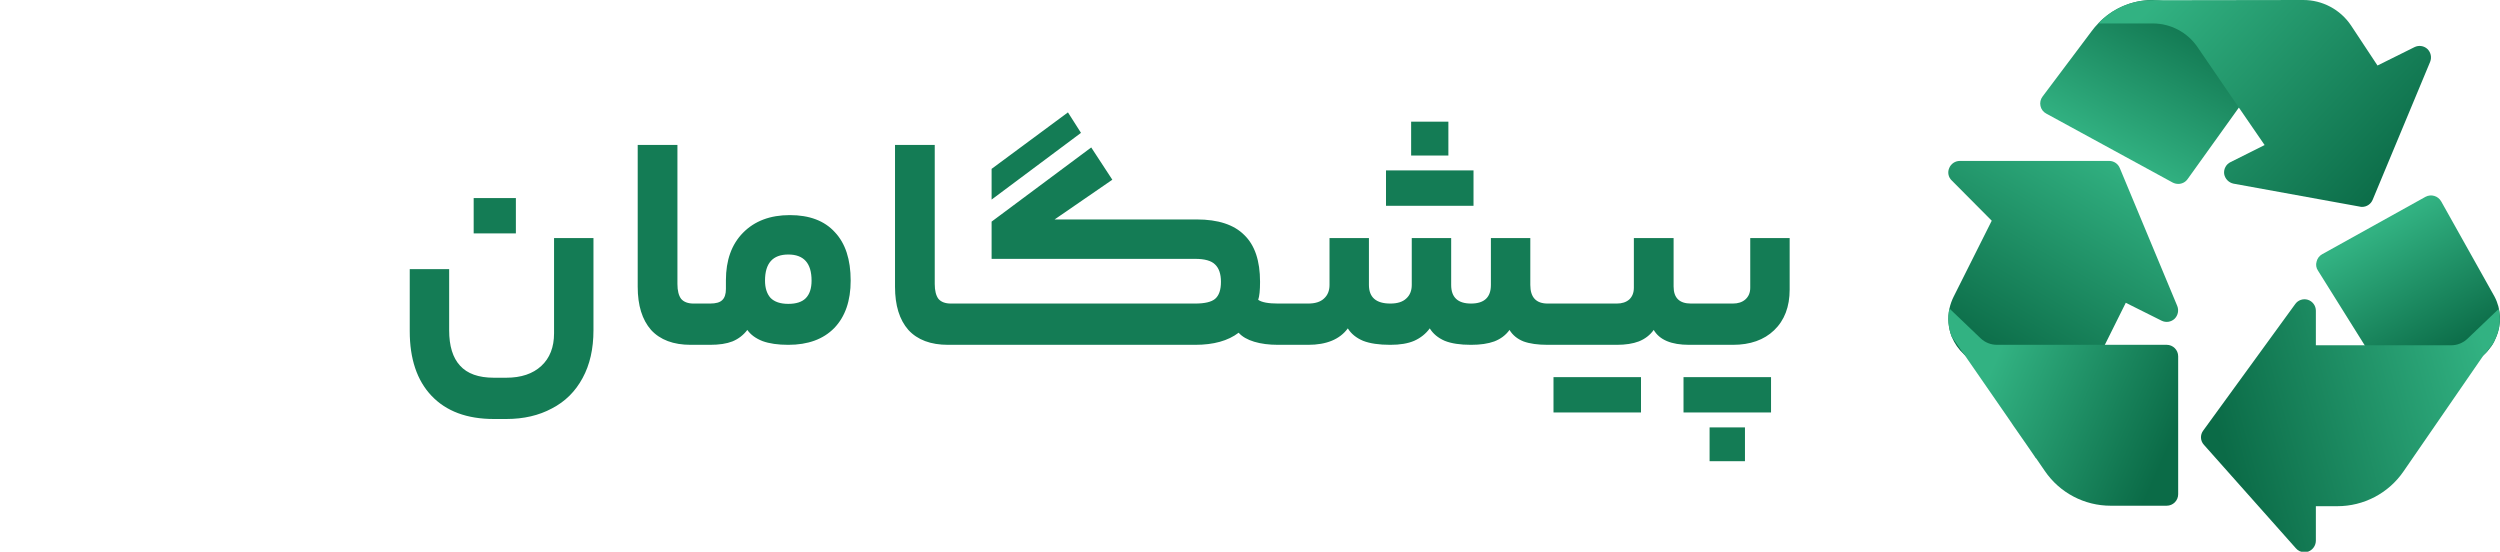 <svg width="145" height="32" viewBox="0 0 145 32" fill="none" xmlns="http://www.w3.org/2000/svg">
<path d="M28.643 24.302C27.083 24.302 25.877 23.852 25.025 22.952C24.185 22.064 23.765 20.816 23.765 19.208V15.608H26.051V19.154C26.051 20.066 26.261 20.75 26.681 21.206C27.101 21.674 27.755 21.908 28.643 21.908H29.363C30.227 21.908 30.905 21.68 31.397 21.224C31.889 20.768 32.135 20.138 32.135 19.334V13.808H34.421V19.154C34.421 20.234 34.211 21.158 33.791 21.926C33.371 22.706 32.777 23.294 32.009 23.69C31.253 24.098 30.371 24.302 29.363 24.302H28.643ZM27.473 13.538V11.486H29.921V13.538H27.473ZM40.713 17.606C40.773 17.606 40.815 17.684 40.839 17.84C40.875 17.996 40.893 18.332 40.893 18.848C40.893 19.328 40.875 19.64 40.839 19.784C40.815 19.928 40.773 20 40.713 20H40.065C39.057 20 38.289 19.712 37.761 19.136C37.245 18.548 36.987 17.714 36.987 16.634V8.408H39.291V16.472C39.291 16.856 39.363 17.144 39.507 17.336C39.663 17.516 39.903 17.606 40.227 17.606H40.713ZM41.185 17.606C41.521 17.606 41.755 17.54 41.887 17.408C42.031 17.276 42.103 17.06 42.103 16.76V16.256C42.103 15.092 42.433 14.174 43.093 13.502C43.765 12.818 44.671 12.476 45.811 12.476C46.951 12.476 47.821 12.806 48.421 13.466C49.033 14.114 49.339 15.05 49.339 16.274C49.339 17.45 49.021 18.368 48.385 19.028C47.749 19.676 46.861 20 45.721 20C45.121 20 44.623 19.928 44.227 19.784C43.831 19.628 43.537 19.412 43.345 19.136C43.117 19.436 42.829 19.658 42.481 19.802C42.145 19.934 41.713 20 41.185 20H40.717C40.597 20 40.537 19.616 40.537 18.848C40.537 18.02 40.597 17.606 40.717 17.606H41.185ZM47.071 16.274C47.071 15.266 46.621 14.762 45.721 14.762C44.821 14.762 44.371 15.266 44.371 16.274C44.371 16.706 44.479 17.042 44.695 17.282C44.923 17.51 45.265 17.624 45.721 17.624C46.177 17.624 46.513 17.516 46.729 17.3C46.957 17.072 47.071 16.73 47.071 16.274ZM55.637 17.606C55.697 17.606 55.739 17.684 55.763 17.84C55.799 17.996 55.817 18.332 55.817 18.848C55.817 19.328 55.799 19.64 55.763 19.784C55.739 19.928 55.697 20 55.637 20H54.989C53.981 20 53.213 19.712 52.685 19.136C52.169 18.548 51.911 17.714 51.911 16.634V8.408H54.215V16.472C54.215 16.856 54.287 17.144 54.431 17.336C54.587 17.516 54.827 17.606 55.151 17.606H55.637ZM57.513 9.794L61.941 6.518L62.697 7.706L57.513 11.576V9.794ZM69.321 17.606C69.873 17.606 70.257 17.516 70.473 17.336C70.701 17.144 70.815 16.814 70.815 16.346C70.815 15.89 70.701 15.554 70.473 15.338C70.257 15.122 69.873 15.014 69.321 15.014H57.513V12.854L63.291 8.552L64.515 10.424L61.167 12.728H69.411C70.647 12.728 71.565 13.028 72.165 13.628C72.777 14.216 73.083 15.122 73.083 16.346C73.083 16.838 73.047 17.186 72.975 17.39C73.179 17.534 73.563 17.606 74.127 17.606H74.487C74.607 17.606 74.667 18.02 74.667 18.848C74.667 19.616 74.607 20 74.487 20H74.127C73.599 20 73.137 19.94 72.741 19.82C72.345 19.7 72.045 19.526 71.841 19.298C71.229 19.766 70.389 20 69.321 20H55.641C55.521 20 55.461 19.616 55.461 18.848C55.461 18.02 55.521 17.606 55.641 17.606H69.321ZM75.87 17.606C76.278 17.606 76.584 17.51 76.788 17.318C77.004 17.126 77.112 16.862 77.112 16.526V13.808H79.398V16.526C79.398 17.246 79.812 17.606 80.64 17.606C81.048 17.606 81.354 17.51 81.558 17.318C81.774 17.126 81.882 16.862 81.882 16.526V13.808H84.168V16.526C84.168 17.246 84.552 17.606 85.32 17.606C86.088 17.606 86.472 17.246 86.472 16.526V13.808H88.758V16.526C88.758 17.246 89.094 17.606 89.766 17.606H90.486C90.606 17.606 90.666 18.02 90.666 18.848C90.666 19.616 90.606 20 90.486 20H89.766C89.19 20 88.722 19.934 88.362 19.802C88.002 19.658 87.732 19.436 87.552 19.136C87.336 19.436 87.042 19.658 86.67 19.802C86.31 19.934 85.86 20 85.32 20C84.684 20 84.174 19.922 83.79 19.766C83.406 19.598 83.118 19.358 82.926 19.046C82.698 19.358 82.398 19.598 82.026 19.766C81.666 19.922 81.204 20 80.64 20C79.98 20 79.452 19.922 79.056 19.766C78.66 19.598 78.366 19.358 78.174 19.046C77.706 19.682 76.938 20 75.87 20H74.484C74.364 20 74.304 19.616 74.304 18.848C74.304 18.02 74.364 17.606 74.484 17.606H75.87ZM84.006 7.058V9.02H81.846V7.058H84.006ZM85.464 9.884V11.936H80.388V9.884H85.464ZM93.775 17.606C94.075 17.606 94.314 17.528 94.495 17.372C94.674 17.204 94.764 16.976 94.764 16.688V13.808H97.069V16.616C97.069 17.276 97.404 17.606 98.076 17.606H98.743C98.862 17.606 98.922 18.008 98.922 18.812C98.922 19.604 98.862 20 98.743 20H97.969C96.936 20 96.252 19.712 95.916 19.136C95.701 19.436 95.412 19.658 95.052 19.802C94.704 19.934 94.278 20 93.775 20H90.481C90.361 20 90.3 19.616 90.3 18.848C90.3 18.02 90.361 17.606 90.481 17.606H93.775ZM95.178 21.872V23.924H90.103V21.872H95.178ZM103.8 16.796C103.8 17.792 103.5 18.578 102.9 19.154C102.312 19.718 101.514 20 100.506 20H98.742C98.622 20 98.562 19.616 98.562 18.848C98.562 18.02 98.622 17.606 98.742 17.606H100.506C100.806 17.606 101.046 17.528 101.226 17.372C101.418 17.204 101.514 16.976 101.514 16.688V13.808H103.8V16.796ZM102.72 21.872V23.924H97.644V21.872H102.72ZM99.156 26.75V24.788H101.208V26.75H99.156Z" fill="#147C55"/>
<g clip-path="url(#clip0_2108_4062)">
<g clip-path="url(#clip1_2108_4062)">
<path d="M144.776 19.561C144.628 19.937 144.395 20.275 144.096 20.547L144.056 20.587C143.539 21.071 142.857 21.338 142.149 21.334H138.336C138.109 21.334 137.898 21.218 137.776 21.027L137.136 20.001L134.442 15.694C134.338 15.542 134.308 15.35 134.362 15.174C134.403 14.993 134.52 14.837 134.682 14.747L140.682 11.414C141.007 11.243 141.408 11.361 141.589 11.681L144.682 17.201C145.069 17.933 145.103 18.8 144.776 19.561Z" fill="url(#paint0_linear_2108_4062)"/>
<path d="M130.414 5.454L129.854 6.24L126.881 10.387C126.756 10.565 126.551 10.67 126.334 10.667C126.223 10.666 126.113 10.638 126.014 10.587L118.681 6.587C118.51 6.497 118.388 6.336 118.348 6.147C118.306 5.956 118.349 5.756 118.468 5.6L121.321 1.801C121.435 1.645 121.56 1.498 121.694 1.361C122.497 0.513 123.607 0.023 124.774 0.001C124.837 -0.002 124.899 0.003 124.961 0.014C126.387 0.057 127.708 0.774 128.521 1.947L130.414 4.694C130.573 4.922 130.573 5.225 130.414 5.454Z" fill="url(#paint1_linear_2108_4062)"/>
<path d="M126.121 18.494C125.918 18.68 125.622 18.723 125.375 18.601L123.295 17.561L122.081 20L121.601 20.96C121.486 21.187 121.255 21.331 121.001 21.334H115.855C115.14 21.342 114.45 21.069 113.935 20.574L113.908 20.547C113.601 20.265 113.36 19.919 113.201 19.534C112.997 19.012 112.95 18.442 113.068 17.894C113.12 17.658 113.201 17.43 113.308 17.214L115.521 12.801L113.201 10.467C113.004 10.283 112.945 9.994 113.055 9.747C113.157 9.498 113.399 9.335 113.668 9.334H122.335C122.604 9.335 122.846 9.498 122.948 9.747L126.281 17.747C126.385 18.006 126.321 18.301 126.121 18.494Z" fill="url(#paint2_linear_2108_4062)"/>
<path d="M126.334 20.666V28.666C126.334 29.034 126.035 29.332 125.667 29.332H122.427C120.897 29.336 119.464 28.582 118.601 27.319C118.414 27.052 118.254 26.812 118.107 26.599L118.054 26.546C118.067 26.546 117.801 26.172 117.547 25.799C117.427 25.639 117.334 25.479 117.241 25.359C116.894 24.852 116.707 24.599 116.787 24.706C116.721 24.599 116.654 24.519 116.627 24.466L116.614 24.453C116.561 24.372 116.543 24.346 116.541 24.339L116.521 24.319L116.507 24.293C115.574 22.946 114.707 21.692 113.934 20.573L113.907 20.546C113.654 20.199 113.427 19.852 113.201 19.532C112.996 19.011 112.95 18.44 113.067 17.893L114.867 19.613C115.131 19.869 115.487 20.008 115.854 19.999H125.667C126.035 19.999 126.334 20.298 126.334 20.666Z" fill="url(#paint3_linear_2108_4062)"/>
<path d="M140.948 3.587L137.615 11.586C137.513 11.835 137.271 11.998 137.002 12C136.961 12.002 136.921 11.998 136.882 11.986L129.549 10.653C129.269 10.596 129.052 10.374 129.002 10.093C128.962 9.805 129.113 9.525 129.375 9.4L131.348 8.413L129.855 6.24L127.429 2.693C126.842 1.86 125.888 1.363 124.869 1.36H121.695C122.355 0.662 123.227 0.203 124.175 0.053L124.775 0.013H124.962L133.575 3.86309e-05C134.693 -0.005 135.74 0.55 136.362 1.48L137.895 3.8L140.042 2.733C140.289 2.611 140.585 2.653 140.788 2.84C140.989 3.033 141.052 3.328 140.948 3.587Z" fill="url(#paint4_linear_2108_4062)"/>
<path d="M144.76 19.586C144.76 19.586 144.622 19.951 144.471 20.102C144.32 20.253 144.245 20.403 144.245 20.403L144.08 20.573L144.04 20.613L139.4 27.346C138.531 28.61 137.094 29.363 135.56 29.359H134.32V31.359C134.318 31.636 134.15 31.883 133.893 31.986C133.816 32.012 133.735 32.026 133.654 32.026C133.464 32.028 133.283 31.945 133.16 31.799L127.827 25.799C127.615 25.57 127.599 25.222 127.787 24.973L133.12 17.64C133.284 17.405 133.58 17.303 133.853 17.386C134.133 17.474 134.322 17.734 134.32 18.026V20.026H142.133C142.501 20.035 142.856 19.896 143.12 19.64L144.92 17.92C145.043 18.478 145 19.045 144.76 19.586Z" fill="url(#paint5_linear_2108_4062)"/>
</g>
</g>
<defs>
<linearGradient id="paint0_linear_2108_4062" x1="137.77" y1="13.283" x2="141.996" y2="20.68" gradientUnits="userSpaceOnUse">
<stop stop-color="#32B282"/>
<stop offset="1" stop-color="#0B6B47"/>
</linearGradient>
<linearGradient id="paint1_linear_2108_4062" x1="128.108" y1="-5.05049e-07" x2="122.976" y2="9.208" gradientUnits="userSpaceOnUse">
<stop stop-color="#0B6B47"/>
<stop offset="1" stop-color="#32B282"/>
</linearGradient>
<linearGradient id="paint2_linear_2108_4062" x1="123.203" y1="9.359" x2="116.184" y2="21.283" gradientUnits="userSpaceOnUse">
<stop stop-color="#32B282"/>
<stop offset="1" stop-color="#0B6B47"/>
</linearGradient>
<linearGradient id="paint3_linear_2108_4062" x1="126.296" y1="24.754" x2="116.032" y2="20.225" gradientUnits="userSpaceOnUse">
<stop stop-color="#0B6B47"/>
<stop offset="1" stop-color="#32B282"/>
</linearGradient>
<linearGradient id="paint4_linear_2108_4062" x1="125.09" y1="-0.001" x2="137.92" y2="12.075" gradientUnits="userSpaceOnUse">
<stop stop-color="#32B282"/>
<stop offset="1" stop-color="#0B6B47"/>
</linearGradient>
<linearGradient id="paint5_linear_2108_4062" x1="144.17" y1="20.328" x2="128.547" y2="24.63" gradientUnits="userSpaceOnUse">
<stop stop-color="#32B282"/>
<stop offset="1" stop-color="#0B6B47"/>
</linearGradient>
<clipPath id="clip0_2108_4062">
<rect width="32" height="32" fill="white" transform="translate(113)"/>
</clipPath>
<clipPath id="clip1_2108_4062">
<rect width="32" height="32" fill="white" transform="translate(113)"/>
</clipPath>
</defs>
</svg>
